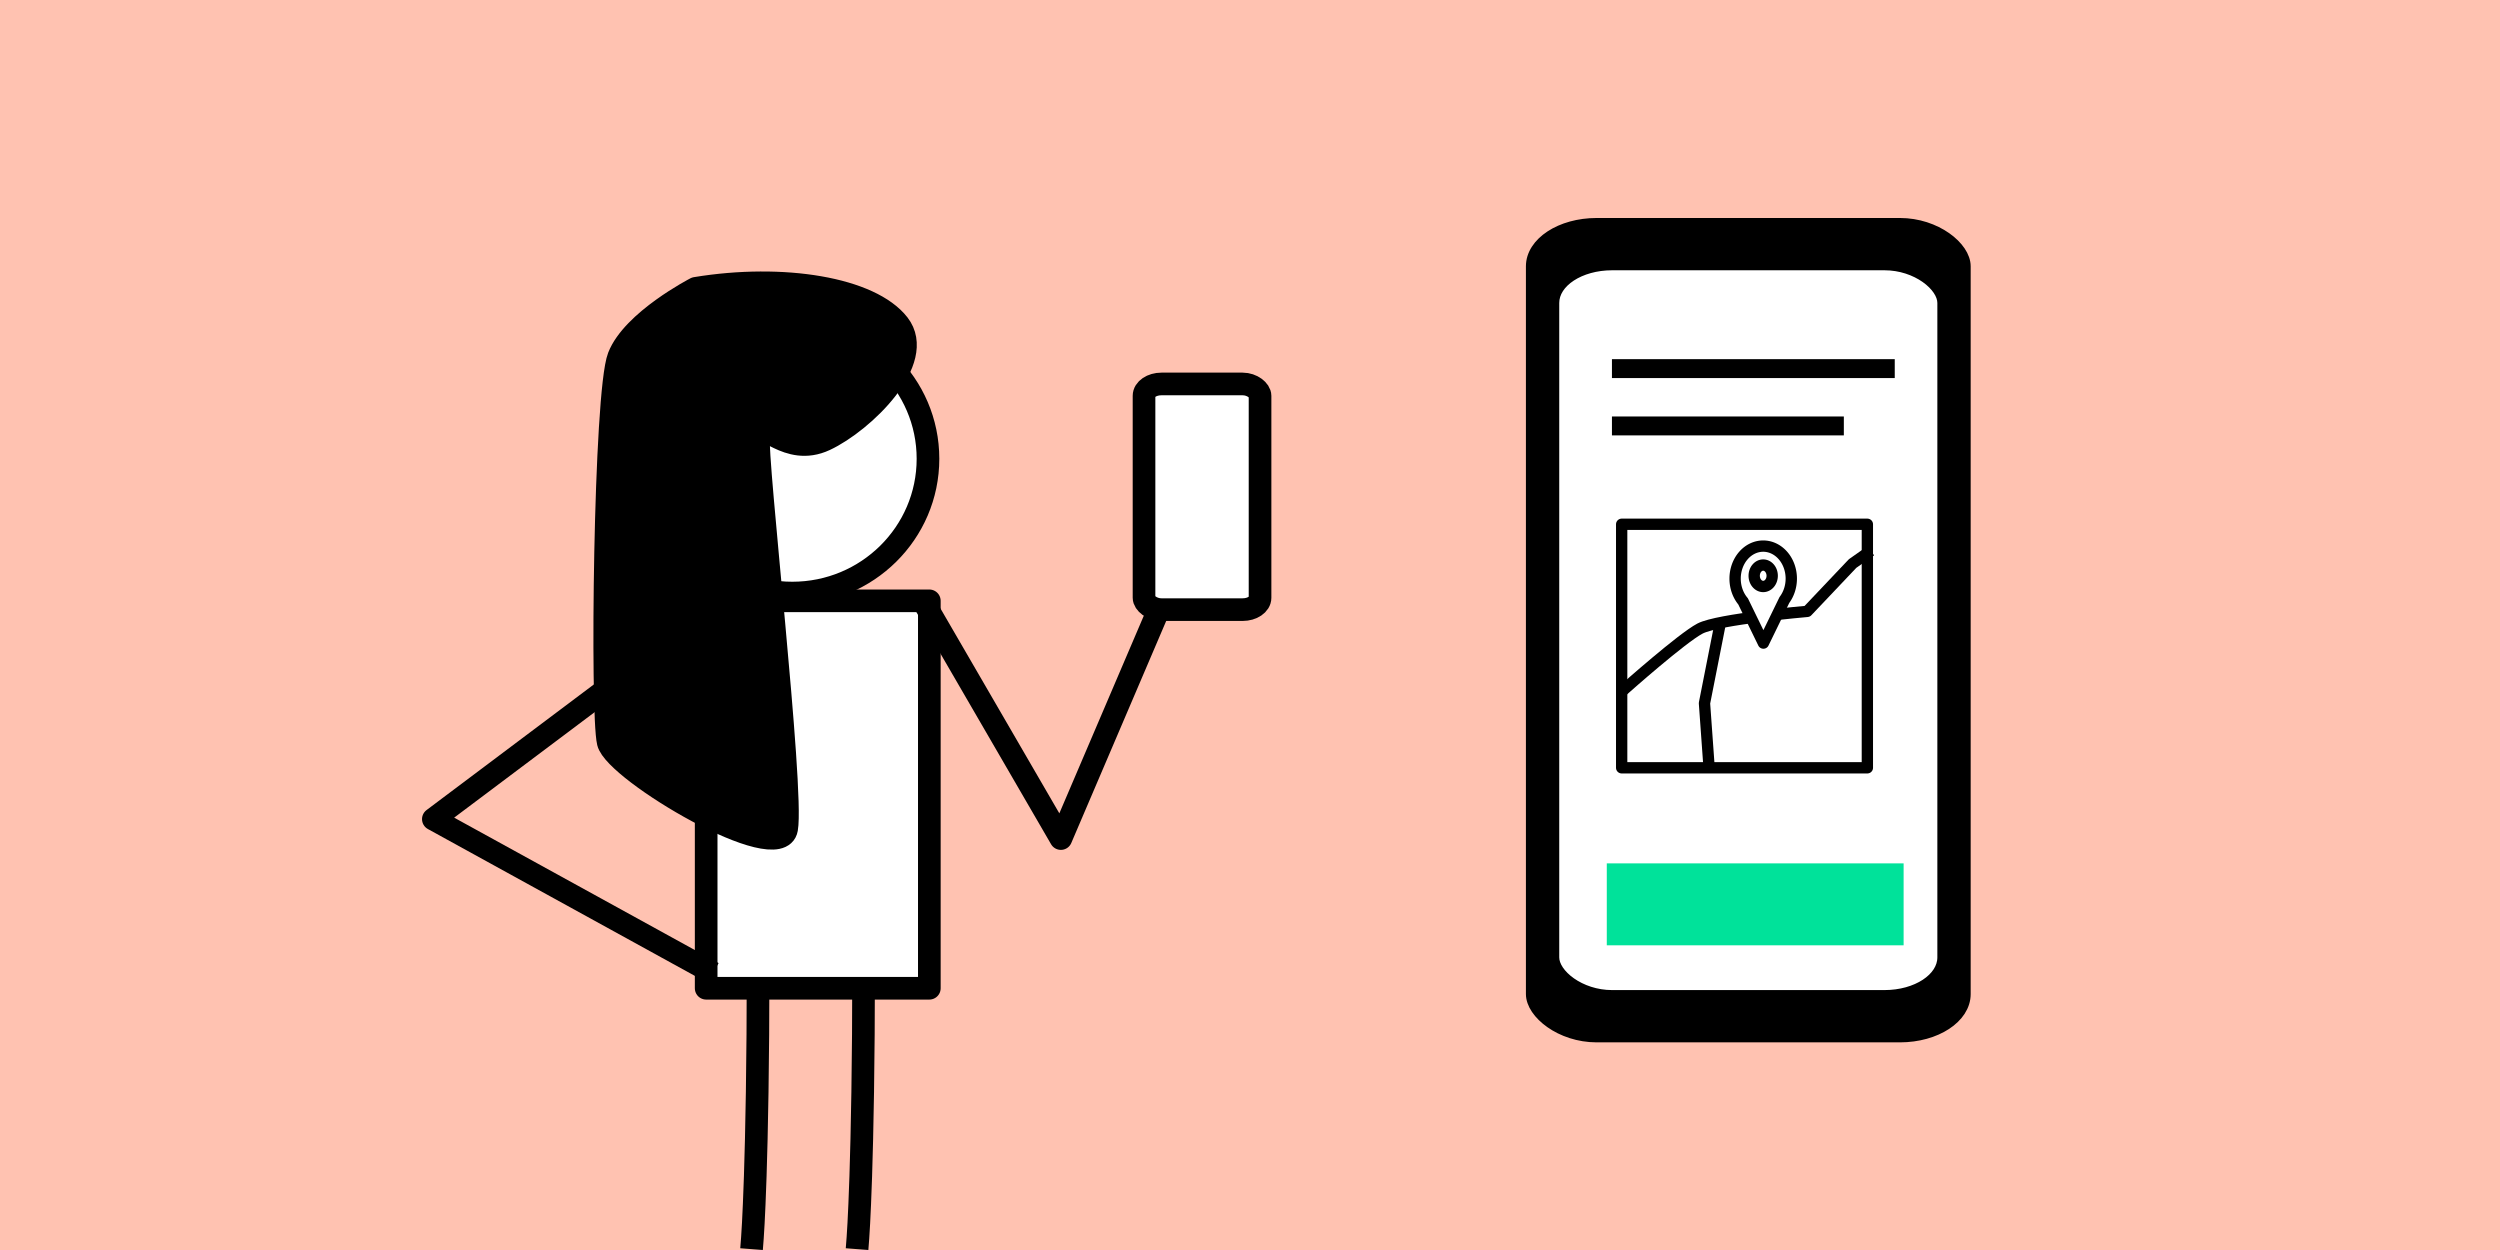 <?xml version="1.0" encoding="UTF-8" standalone="no"?>
<!-- Created with Inkscape (http://www.inkscape.org/) -->

<svg
   xmlns:dc="http://purl.org/dc/elements/1.1/"
   xmlns:cc="http://creativecommons.org/ns#"
   xmlns:rdf="http://www.w3.org/1999/02/22-rdf-syntax-ns#"
   xmlns:svg="http://www.w3.org/2000/svg"
   xmlns="http://www.w3.org/2000/svg"
   xmlns:sodipodi="http://sodipodi.sourceforge.net/DTD/sodipodi-0.dtd"
   xmlns:inkscape="http://www.inkscape.org/namespaces/inkscape"
   width="1104"
   height="552"
   viewBox="0 0 1104 552"
   id="svg7456"
   version="1.1"
   inkscape:version="0.91 r13725"
   sodipodi:docname="neatebox.svg">
  <defs
     id="defs7458">
    <inkscape:perspective
       sodipodi:type="inkscape:persp3d"
       inkscape:vp_x="0 : 276 : 1"
       inkscape:vp_y="0 : 1000 : 0"
       inkscape:vp_z="1104 : 276 : 1"
       inkscape:persp3d-origin="552 : 184 : 1"
       id="perspective4182" />
  </defs>
  <sodipodi:namedview
     id="base"
     pagecolor="#ffffff"
     bordercolor="#666666"
     borderopacity="1.0"
     inkscape:pageopacity="0.0"
     inkscape:pageshadow="2"
     inkscape:zoom="0.39921875"
     inkscape:cx="2.0580073"
     inkscape:cy="103.09588"
     inkscape:document-units="px"
     inkscape:current-layer="layer1"
     showgrid="false"
     units="px"
     inkscape:window-width="1440"
     inkscape:window-height="778"
     inkscape:window-x="0"
     inkscape:window-y="1"
     inkscape:window-maximized="1" />
  <g
     inkscape:label="Layer 1"
     inkscape:groupmode="layer"
     id="layer1"
     transform="translate(0,-500.362)">
    <rect
       style="display:inline;fill:#ffc2b1;fill-opacity:1;fill-rule:evenodd;stroke:none;stroke-width:1px;stroke-linecap:butt;stroke-linejoin:miter;stroke-opacity:1"
       id="rect4672-9-2-7-2-6-2"
       width="1104"
       height="552"
       x="0"
       y="500.362"
       inkscape:export-xdpi="90"
       inkscape:export-ydpi="90"
       inkscape:export-filename="C:\Users\HP Laptop\Documents\Haver.scot\images\ideation.png" />
    <path
       style="color:#000000;clip-rule:nonzero;display:inline;overflow:visible;visibility:visible;opacity:1;isolation:auto;mix-blend-mode:normal;color-interpolation:sRGB;color-interpolation-filters:linearRGB;solid-color:#000000;solid-opacity:1;fill:#ffffff;fill-opacity:1;fill-rule:nonzero;stroke:#000000;stroke-width:10;stroke-linecap:square;stroke-linejoin:round;stroke-miterlimit:4;stroke-dasharray:none;stroke-dashoffset:0;stroke-opacity:1;color-rendering:auto;image-rendering:auto;shape-rendering:auto;text-rendering:auto;enable-background:accumulate"
       d="m 381.364,926.758 c 0,87.671 -2.505,120.235 -2.505,120.235"
       id="path8900-6"
       inkscape:connector-curvature="0" />
    <path
       style="color:#000000;clip-rule:nonzero;display:inline;overflow:visible;visibility:visible;opacity:1;isolation:auto;mix-blend-mode:normal;color-interpolation:sRGB;color-interpolation-filters:linearRGB;solid-color:#000000;solid-opacity:1;fill:#ffffff;fill-opacity:1;fill-rule:nonzero;stroke:#000000;stroke-width:10;stroke-linecap:square;stroke-linejoin:round;stroke-miterlimit:4;stroke-dasharray:none;stroke-dashoffset:0;stroke-opacity:1;color-rendering:auto;image-rendering:auto;shape-rendering:auto;text-rendering:auto;enable-background:accumulate"
       d="m 334.77,926.759 c 0,87.671 -2.505,120.235 -2.505,120.235"
       id="path8900"
       inkscape:connector-curvature="0" />
    <rect
       style="display:inline;opacity:1;fill:#ffffff;fill-opacity:1;fill-rule:nonzero;stroke:#000000;stroke-width:10;stroke-linecap:square;stroke-linejoin:round;stroke-miterlimit:4;stroke-dasharray:none;stroke-dashoffset:0;stroke-opacity:1"
       id="rect5414-1-12-9-2-5-0-7"
       width="98.553"
       height="171.088"
       x="311.842"
       y="765.69"
       inkscape:export-filename="C:\Users\HP Laptop\Documents\Haver.scot\images\neatebox.png"
       inkscape:export-xdpi="90"
       inkscape:export-ydpi="90" />
    <path
       style="display:inline;opacity:1;fill:none;fill-opacity:1;fill-rule:nonzero;stroke:#000000;stroke-width:10;stroke-linecap:square;stroke-linejoin:round;stroke-miterlimit:4;stroke-dasharray:none;stroke-dashoffset:0;stroke-opacity:1"
       d="M 310.54,927.637 191.367,862.085 314.992,769.261"
       id="path5609-96-8"
       inkscape:connector-curvature="0"
       sodipodi:nodetypes="ccc"
       inkscape:export-filename="C:\Users\HP Laptop\Documents\Haver.scot\images\neatebox.png"
       inkscape:export-xdpi="90"
       inkscape:export-ydpi="90" />
    <path
       style="display:inline;opacity:1;fill:none;fill-opacity:1;fill-rule:nonzero;stroke:#000000;stroke-width:10;stroke-linecap:square;stroke-linejoin:round;stroke-miterlimit:4;stroke-dasharray:none;stroke-dashoffset:0;stroke-opacity:1"
       d="m 411.206,771.953 57.277,98.718 49.641,-116.138"
       id="path5609-9-4-3"
       inkscape:connector-curvature="0"
       inkscape:export-filename="C:\Users\HP Laptop\Documents\Haver.scot\images\neatebox.png"
       inkscape:export-xdpi="90"
       inkscape:export-ydpi="90" />
    <ellipse
       style="display:inline;opacity:1;fill:#ffffff;fill-opacity:1;fill-rule:nonzero;stroke:#000000;stroke-width:10;stroke-linecap:round;stroke-linejoin:round;stroke-miterlimit:4;stroke-dasharray:none;stroke-dashoffset:0;stroke-opacity:1"
       id="path10752-7-1-1-3"
       cx="349.871"
       cy="702.952"
       rx="59.926"
       ry="59.306"
       inkscape:export-filename="C:\Users\HP Laptop\Documents\Haver.scot\images\neatebox.png"
       inkscape:export-xdpi="90"
       inkscape:export-ydpi="90" />
    <path
       style="color:#000000;clip-rule:nonzero;display:inline;overflow:visible;visibility:visible;opacity:1;isolation:auto;mix-blend-mode:normal;color-interpolation:sRGB;color-interpolation-filters:linearRGB;solid-color:#000000;solid-opacity:1;fill:#000000;fill-opacity:1;fill-rule:nonzero;stroke:#000000;stroke-width:10;stroke-linecap:round;stroke-linejoin:round;stroke-miterlimit:4;stroke-dasharray:none;stroke-dashoffset:0;stroke-opacity:1;color-rendering:auto;image-rendering:auto;shape-rendering:auto;text-rendering:auto;enable-background:accumulate"
       d="m 307.211,627.692 c 38.613,-6.366 77.226,0 89.582,15.915 12.356,15.915 -15.445,42.971 -32.435,50.929 -16.99,7.958 -27.801,-9.549 -29.346,-1.591 -1.544,7.958 15.445,155.969 12.356,173.476 -3.089,17.507 -75.681,-25.464 -78.77,-38.196 -3.089,-12.732 -1.545,-154.378 4.633,-170.293 6.178,-15.915 33.979,-30.239 33.979,-30.239 z"
       id="path7293-9-18"
       inkscape:connector-curvature="0"
       sodipodi:nodetypes="cssssssc"
       inkscape:export-filename="C:\Users\HP Laptop\Documents\Haver.scot\images\neatebox.png"
       inkscape:export-xdpi="90"
       inkscape:export-ydpi="90" />
    <rect
       style="display:inline;fill:#ffffff;fill-rule:evenodd;stroke:#000000;stroke-width:10;stroke-linecap:butt;stroke-linejoin:miter;stroke-miterlimit:4;stroke-dasharray:none;stroke-opacity:1"
       id="rect12011-1-2"
       width="51.236"
       height="99.655"
       x="505.2"
       y="669.917"
       rx="7.694"
       ry="5.226"
       inkscape:export-filename="C:\Users\HP Laptop\Documents\Haver.scot\images\neatebox.png"
       inkscape:export-xdpi="90"
       inkscape:export-ydpi="90" />
    <rect
       style="display:inline;fill:#000000;fill-rule:evenodd;stroke:#000000;stroke-width:5;stroke-linecap:butt;stroke-linejoin:miter;stroke-miterlimit:4;stroke-dasharray:none;stroke-opacity:1"
       id="rect12011-0-0-6"
       width="191.405"
       height="359.044"
       x="676.346"
       y="599.125"
       rx="28.743"
       ry="18.828"
       inkscape:export-filename="C:\Users\HP Laptop\Documents\Haver.scot\images\neatebox.png"
       inkscape:export-xdpi="90"
       inkscape:export-ydpi="90" />
    <rect
       style="display:inline;fill:#ffffff;fill-rule:evenodd;stroke:#000000;stroke-width:5;stroke-linecap:butt;stroke-linejoin:miter;stroke-miterlimit:4;stroke-dasharray:none;stroke-opacity:1"
       id="rect12011-0-7-7-9"
       width="171.973"
       height="322.861"
       x="686.061"
       y="617.217"
       rx="25.825"
       ry="16.931"
       inkscape:export-filename="C:\Users\HP Laptop\Documents\Haver.scot\images\neatebox.png"
       inkscape:export-xdpi="90"
       inkscape:export-ydpi="90" />
    <rect
       style="display:inline;fill:#00e29a;fill-opacity:1;fill-rule:evenodd;stroke:none;stroke-width:5;stroke-linecap:butt;stroke-linejoin:miter;stroke-miterlimit:4;stroke-dasharray:none;stroke-opacity:1"
       id="rect12043-1-4"
       width="131.08"
       height="36.183"
       x="709.557"
       y="881.629"
       inkscape:export-filename="C:\Users\HP Laptop\Documents\Haver.scot\images\neatebox.png"
       inkscape:export-xdpi="90"
       inkscape:export-ydpi="90" />
    <rect
       style="display:inline;fill:#000000;fill-rule:evenodd;stroke:none;stroke-width:5;stroke-linecap:butt;stroke-linejoin:miter;stroke-miterlimit:4;stroke-dasharray:none;stroke-opacity:1"
       id="rect12045-2-8"
       width="124.886"
       height="8.35"
       x="711.833"
       y="658.966"
       inkscape:export-filename="C:\Users\HP Laptop\Documents\Haver.scot\images\neatebox.png"
       inkscape:export-xdpi="90"
       inkscape:export-ydpi="90" />
    <rect
       style="display:inline;fill:#000000;fill-rule:evenodd;stroke:none;stroke-width:5;stroke-linecap:butt;stroke-linejoin:miter;stroke-miterlimit:4;stroke-dasharray:none;stroke-opacity:1"
       id="rect12045-5-3-6"
       width="102.406"
       height="8.35"
       x="711.833"
       y="684.28"
       inkscape:export-filename="C:\Users\HP Laptop\Documents\Haver.scot\images\neatebox.png"
       inkscape:export-xdpi="90"
       inkscape:export-ydpi="90" />
    <rect
       y="731.883"
       x="716.131"
       height="107.536"
       width="108.498"
       id="rect9191-3-4-60-95-3-9-2-0-7-2-9-3"
       style="display:inline;opacity:1;fill:#ffffff;fill-opacity:1;fill-rule:nonzero;stroke:#000000;stroke-width:5;stroke-linecap:round;stroke-linejoin:round;stroke-miterlimit:4;stroke-dasharray:none;stroke-dashoffset:0;stroke-opacity:1"
       inkscape:export-filename="C:\Users\HP Laptop\Documents\Haver.scot\images\neatebox.png"
       inkscape:export-xdpi="90"
       inkscape:export-ydpi="90" />
    <path
       style="color:#000000;clip-rule:nonzero;display:inline;overflow:visible;visibility:visible;opacity:1;isolation:auto;mix-blend-mode:normal;color-interpolation:sRGB;color-interpolation-filters:linearRGB;solid-color:#000000;solid-opacity:1;fill:none;fill-opacity:1;fill-rule:nonzero;stroke:#000000;stroke-width:5;stroke-linecap:square;stroke-linejoin:round;stroke-miterlimit:4;stroke-dasharray:none;stroke-dashoffset:0;stroke-opacity:1;color-rendering:auto;image-rendering:auto;shape-rendering:auto;text-rendering:auto;enable-background:accumulate"
       d="m 717.686,804.39 c 0,0 25.001,-22.216 33.009,-26.44 8.008,-4.225 47.38,-7.604 47.38,-7.604 l 20.02,-21.123 6.006,-4.225"
       id="path12152-4-7"
       inkscape:connector-curvature="0"
       sodipodi:nodetypes="csccc"
       inkscape:export-filename="C:\Users\HP Laptop\Documents\Haver.scot\images\neatebox.png"
       inkscape:export-xdpi="90"
       inkscape:export-ydpi="90" />
    <path
       style="color:#000000;clip-rule:nonzero;display:inline;overflow:visible;visibility:visible;opacity:1;isolation:auto;mix-blend-mode:normal;color-interpolation:sRGB;color-interpolation-filters:linearRGB;solid-color:#000000;solid-opacity:1;fill:none;fill-opacity:1;fill-rule:nonzero;stroke:#000000;stroke-width:5;stroke-linecap:square;stroke-linejoin:round;stroke-miterlimit:4;stroke-dasharray:none;stroke-dashoffset:0;stroke-opacity:1;color-rendering:auto;image-rendering:auto;shape-rendering:auto;text-rendering:auto;enable-background:accumulate"
       d="m 759.37,777.105 -6.673,33.797 2.002,27.883"
       id="path12154-3-0"
       inkscape:connector-curvature="0"
       inkscape:export-filename="C:\Users\HP Laptop\Documents\Haver.scot\images\neatebox.png"
       inkscape:export-xdpi="90"
       inkscape:export-ydpi="90" />
    <path
       style="color:#000000;clip-rule:nonzero;display:inline;overflow:visible;visibility:visible;opacity:1;isolation:auto;mix-blend-mode:normal;color-interpolation:sRGB;color-interpolation-filters:linearRGB;solid-color:#000000;solid-opacity:1;fill:#ffffff;fill-opacity:1;fill-rule:nonzero;stroke:#000000;stroke-width:5;stroke-linecap:square;stroke-linejoin:round;stroke-miterlimit:4;stroke-dasharray:none;stroke-dashoffset:0;stroke-opacity:1;color-rendering:auto;image-rendering:auto;shape-rendering:auto;text-rendering:auto;enable-background:accumulate"
       d="m 778.628,741.522 a 12.404,14.374 0 0 0 -12.405,14.374 12.404,14.374 0 0 0 3.516,10.025 l 8.98,18.421 9.264,-19.021 a 12.404,14.374 0 0 0 3.05,-9.426 12.404,14.374 0 0 0 -12.405,-14.374 z m 0,8.371 a 3.973,4.731 0 0 1 3.973,4.73 3.973,4.731 0 0 1 -3.973,4.73 3.973,4.731 0 0 1 -3.973,-4.73 3.973,4.731 0 0 1 3.973,-4.73 z"
       id="path12158-6-2"
       inkscape:connector-curvature="0"
       inkscape:export-filename="C:\Users\HP Laptop\Documents\Haver.scot\images\neatebox.png"
       inkscape:export-xdpi="90"
       inkscape:export-ydpi="90" />
  </g>
</svg>
